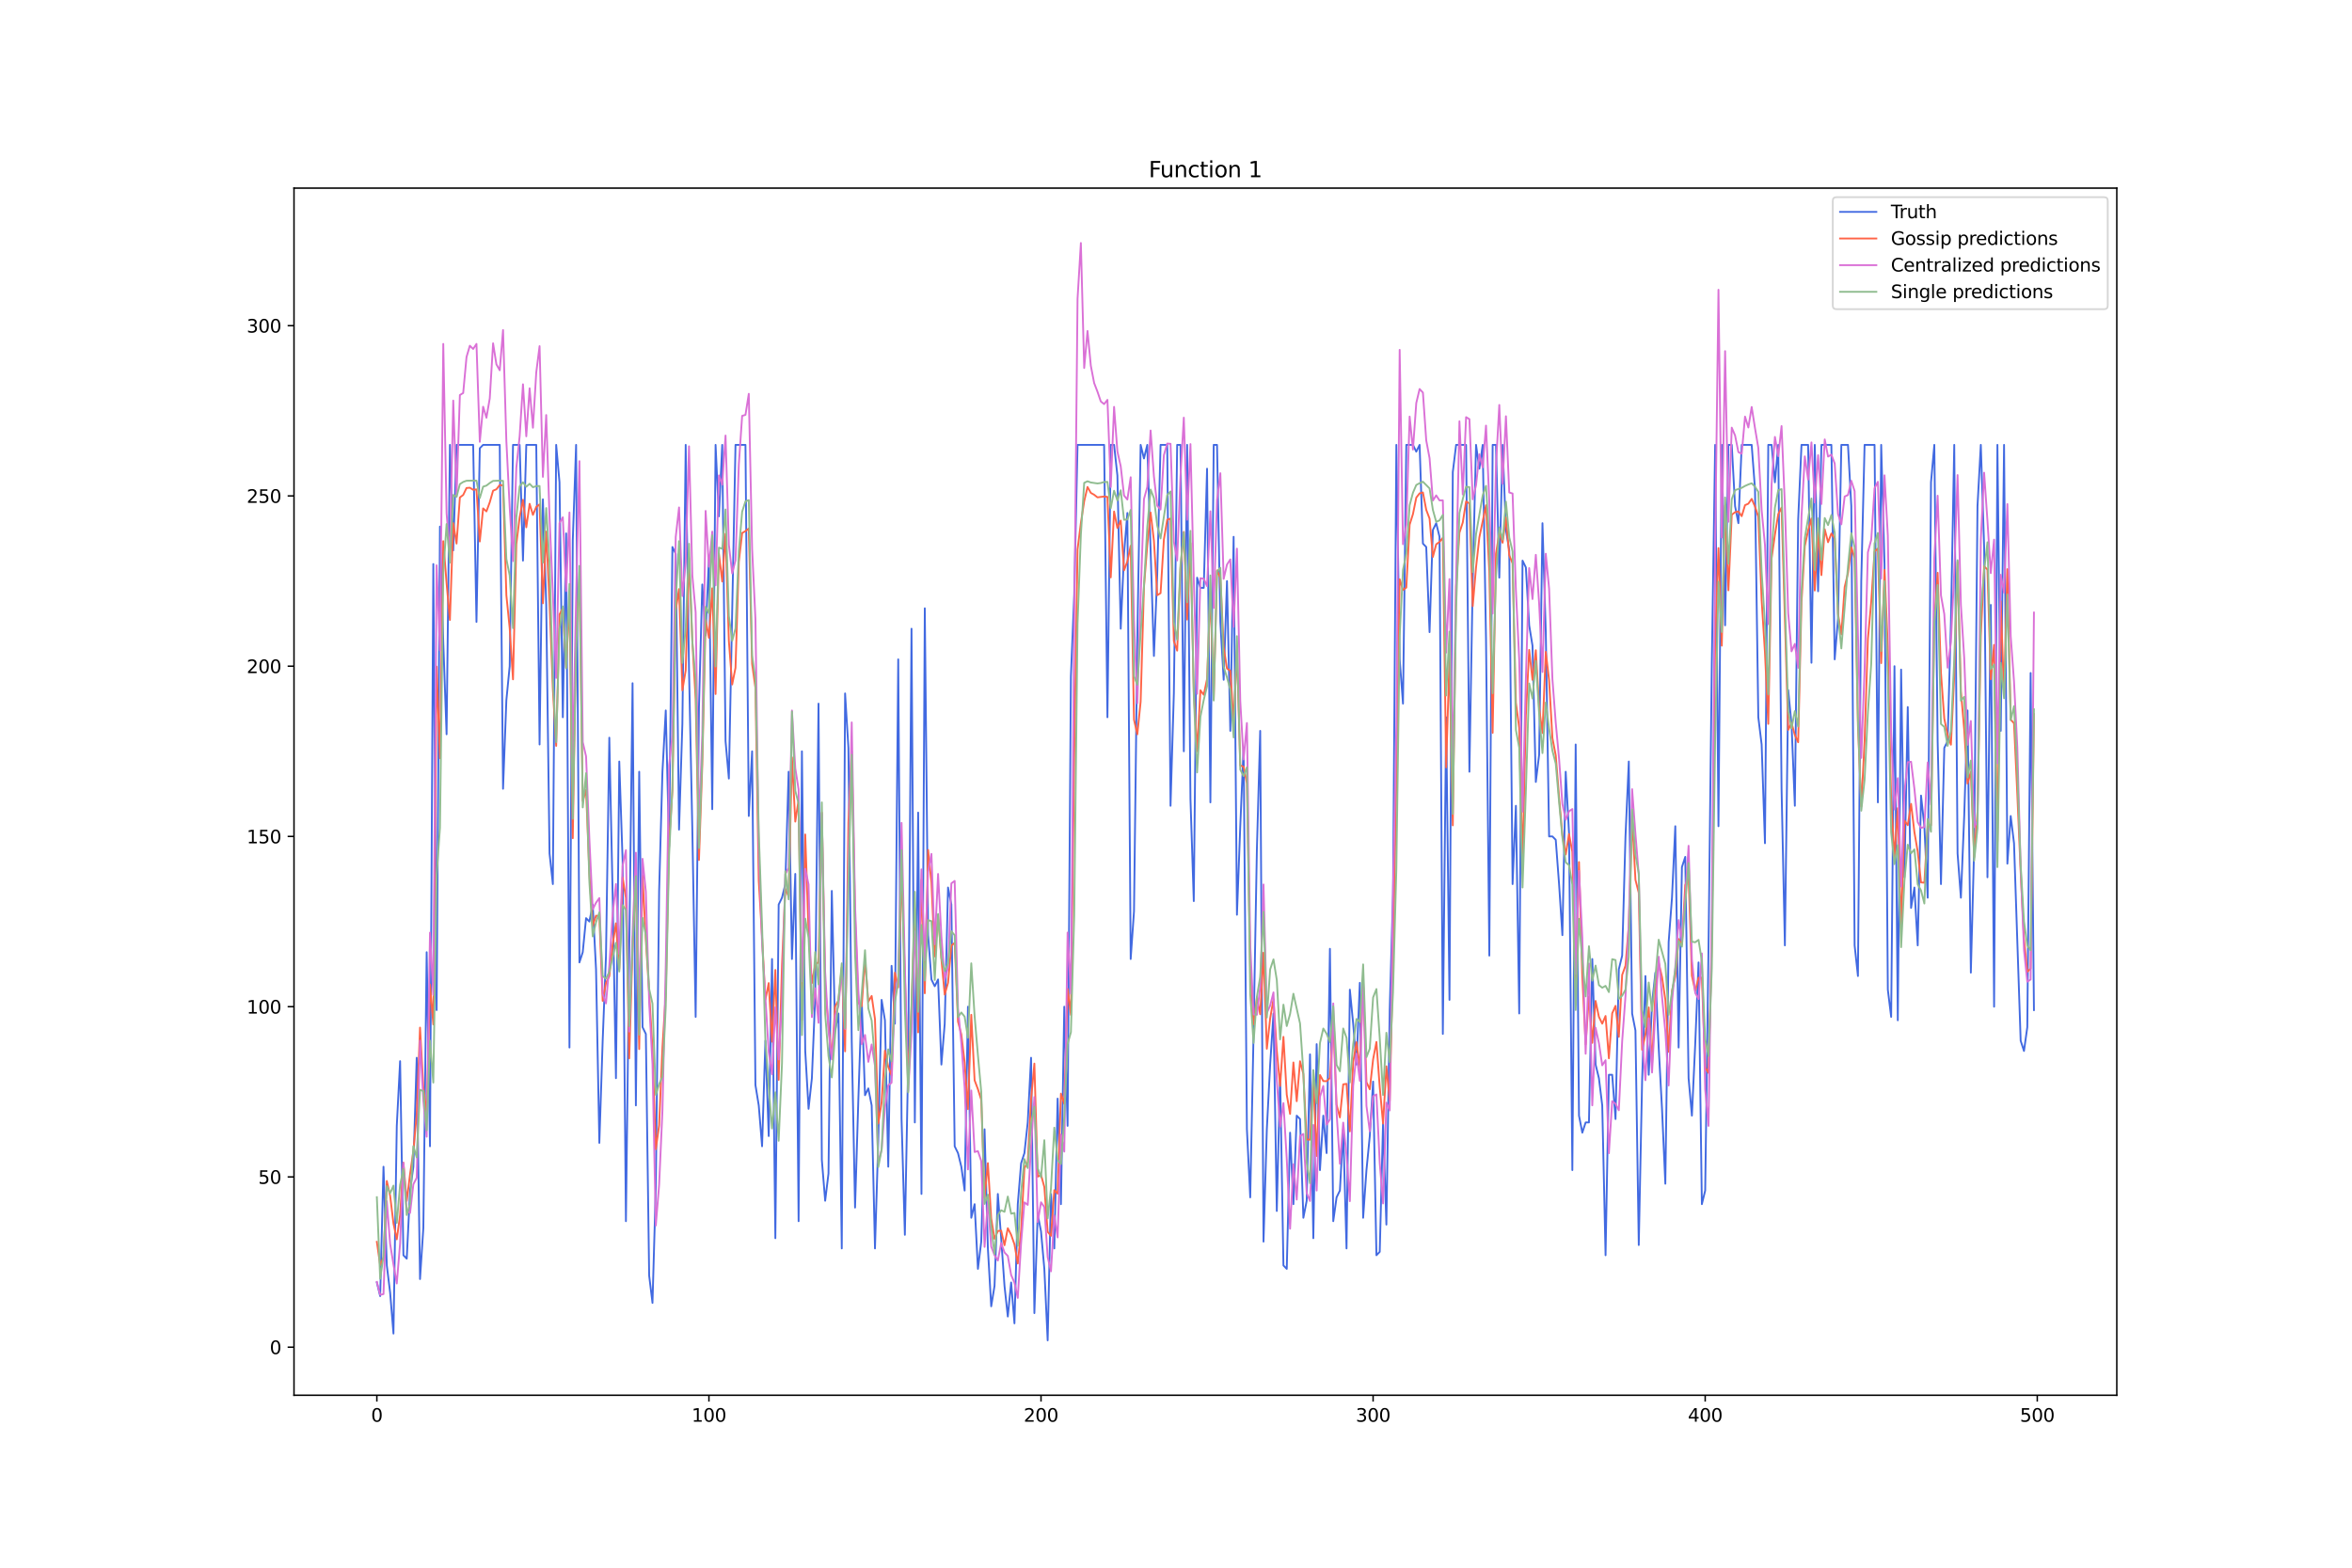 <?xml version="1.0" encoding="utf-8" standalone="no"?>
<!DOCTYPE svg PUBLIC "-//W3C//DTD SVG 1.1//EN"
  "http://www.w3.org/Graphics/SVG/1.1/DTD/svg11.dtd">
<svg xmlns:xlink="http://www.w3.org/1999/xlink" width="1296pt" height="864pt" viewBox="0 0 1296 864" xmlns="http://www.w3.org/2000/svg" version="1.1">
 <defs>
  <style type="text/css">*{stroke-linejoin: round; stroke-linecap: butt}</style>
 </defs>
 <g id="figure_1">
  <g id="patch_1">
   <path d="M 0 864 
L 1296 864 
L 1296 0 
L 0 0 
z
" style="fill: #ffffff"/>
  </g>
  <g id="axes_1">
   <g id="patch_2">
    <path d="M 162 768.96 
L 1166.4 768.96 
L 1166.4 103.68 
L 162 103.68 
z
" style="fill: #ffffff"/>
   </g>
   <g id="matplotlib.axis_1">
    <g id="xtick_1">
     <g id="line2d_1">
      <defs>
       <path id="me3c2816451" d="M 0 0 
L 0 3.5 
" style="stroke: #000000; stroke-width: 0.8"/>
      </defs>
      <g>
       <use xlink:href="#me3c2816451" x="207.655" y="768.96" style="stroke: #000000; stroke-width: 0.8"/>
      </g>
     </g>
     <g id="text_1">
      <!-- 0 -->
      <g transform="translate(204.473 783.558) scale(0.1 -0.1)">
       <defs>
        <path id="DejaVuSans-30" d="M 2034 4250 
Q 1547 4250 1301 3770 
Q 1056 3291 1056 2328 
Q 1056 1369 1301 889 
Q 1547 409 2034 409 
Q 2525 409 2770 889 
Q 3016 1369 3016 2328 
Q 3016 3291 2770 3770 
Q 2525 4250 2034 4250 
z
M 2034 4750 
Q 2819 4750 3233 4129 
Q 3647 3509 3647 2328 
Q 3647 1150 3233 529 
Q 2819 -91 2034 -91 
Q 1250 -91 836 529 
Q 422 1150 422 2328 
Q 422 3509 836 4129 
Q 1250 4750 2034 4750 
z
" transform="scale(0.016)"/>
       </defs>
       <use xlink:href="#DejaVuSans-30"/>
      </g>
     </g>
    </g>
    <g id="xtick_2">
     <g id="line2d_2">
      <g>
       <use xlink:href="#me3c2816451" x="390.639" y="768.96" style="stroke: #000000; stroke-width: 0.8"/>
      </g>
     </g>
     <g id="text_2">
      <!-- 100 -->
      <g transform="translate(381.095 783.558) scale(0.1 -0.1)">
       <defs>
        <path id="DejaVuSans-31" d="M 794 531 
L 1825 531 
L 1825 4091 
L 703 3866 
L 703 4441 
L 1819 4666 
L 2450 4666 
L 2450 531 
L 3481 531 
L 3481 0 
L 794 0 
L 794 531 
z
" transform="scale(0.016)"/>
       </defs>
       <use xlink:href="#DejaVuSans-31"/>
       <use xlink:href="#DejaVuSans-30" x="63.623"/>
       <use xlink:href="#DejaVuSans-30" x="127.246"/>
      </g>
     </g>
    </g>
    <g id="xtick_3">
     <g id="line2d_3">
      <g>
       <use xlink:href="#me3c2816451" x="573.623" y="768.96" style="stroke: #000000; stroke-width: 0.8"/>
      </g>
     </g>
     <g id="text_3">
      <!-- 200 -->
      <g transform="translate(564.079 783.558) scale(0.1 -0.1)">
       <defs>
        <path id="DejaVuSans-32" d="M 1228 531 
L 3431 531 
L 3431 0 
L 469 0 
L 469 531 
Q 828 903 1448 1529 
Q 2069 2156 2228 2338 
Q 2531 2678 2651 2914 
Q 2772 3150 2772 3378 
Q 2772 3750 2511 3984 
Q 2250 4219 1831 4219 
Q 1534 4219 1204 4116 
Q 875 4013 500 3803 
L 500 4441 
Q 881 4594 1212 4672 
Q 1544 4750 1819 4750 
Q 2544 4750 2975 4387 
Q 3406 4025 3406 3419 
Q 3406 3131 3298 2873 
Q 3191 2616 2906 2266 
Q 2828 2175 2409 1742 
Q 1991 1309 1228 531 
z
" transform="scale(0.016)"/>
       </defs>
       <use xlink:href="#DejaVuSans-32"/>
       <use xlink:href="#DejaVuSans-30" x="63.623"/>
       <use xlink:href="#DejaVuSans-30" x="127.246"/>
      </g>
     </g>
    </g>
    <g id="xtick_4">
     <g id="line2d_4">
      <g>
       <use xlink:href="#me3c2816451" x="756.607" y="768.96" style="stroke: #000000; stroke-width: 0.8"/>
      </g>
     </g>
     <g id="text_4">
      <!-- 300 -->
      <g transform="translate(747.063 783.558) scale(0.1 -0.1)">
       <defs>
        <path id="DejaVuSans-33" d="M 2597 2516 
Q 3050 2419 3304 2112 
Q 3559 1806 3559 1356 
Q 3559 666 3084 287 
Q 2609 -91 1734 -91 
Q 1441 -91 1130 -33 
Q 819 25 488 141 
L 488 750 
Q 750 597 1062 519 
Q 1375 441 1716 441 
Q 2309 441 2620 675 
Q 2931 909 2931 1356 
Q 2931 1769 2642 2001 
Q 2353 2234 1838 2234 
L 1294 2234 
L 1294 2753 
L 1863 2753 
Q 2328 2753 2575 2939 
Q 2822 3125 2822 3475 
Q 2822 3834 2567 4026 
Q 2313 4219 1838 4219 
Q 1578 4219 1281 4162 
Q 984 4106 628 3988 
L 628 4550 
Q 988 4650 1302 4700 
Q 1616 4750 1894 4750 
Q 2613 4750 3031 4423 
Q 3450 4097 3450 3541 
Q 3450 3153 3228 2886 
Q 3006 2619 2597 2516 
z
" transform="scale(0.016)"/>
       </defs>
       <use xlink:href="#DejaVuSans-33"/>
       <use xlink:href="#DejaVuSans-30" x="63.623"/>
       <use xlink:href="#DejaVuSans-30" x="127.246"/>
      </g>
     </g>
    </g>
    <g id="xtick_5">
     <g id="line2d_5">
      <g>
       <use xlink:href="#me3c2816451" x="939.591" y="768.96" style="stroke: #000000; stroke-width: 0.8"/>
      </g>
     </g>
     <g id="text_5">
      <!-- 400 -->
      <g transform="translate(930.047 783.558) scale(0.1 -0.1)">
       <defs>
        <path id="DejaVuSans-34" d="M 2419 4116 
L 825 1625 
L 2419 1625 
L 2419 4116 
z
M 2253 4666 
L 3047 4666 
L 3047 1625 
L 3713 1625 
L 3713 1100 
L 3047 1100 
L 3047 0 
L 2419 0 
L 2419 1100 
L 313 1100 
L 313 1709 
L 2253 4666 
z
" transform="scale(0.016)"/>
       </defs>
       <use xlink:href="#DejaVuSans-34"/>
       <use xlink:href="#DejaVuSans-30" x="63.623"/>
       <use xlink:href="#DejaVuSans-30" x="127.246"/>
      </g>
     </g>
    </g>
    <g id="xtick_6">
     <g id="line2d_6">
      <g>
       <use xlink:href="#me3c2816451" x="1122.575" y="768.96" style="stroke: #000000; stroke-width: 0.8"/>
      </g>
     </g>
     <g id="text_6">
      <!-- 500 -->
      <g transform="translate(1113.032 783.558) scale(0.1 -0.1)">
       <defs>
        <path id="DejaVuSans-35" d="M 691 4666 
L 3169 4666 
L 3169 4134 
L 1269 4134 
L 1269 2991 
Q 1406 3038 1543 3061 
Q 1681 3084 1819 3084 
Q 2600 3084 3056 2656 
Q 3513 2228 3513 1497 
Q 3513 744 3044 326 
Q 2575 -91 1722 -91 
Q 1428 -91 1123 -41 
Q 819 9 494 109 
L 494 744 
Q 775 591 1075 516 
Q 1375 441 1709 441 
Q 2250 441 2565 725 
Q 2881 1009 2881 1497 
Q 2881 1984 2565 2268 
Q 2250 2553 1709 2553 
Q 1456 2553 1204 2497 
Q 953 2441 691 2322 
L 691 4666 
z
" transform="scale(0.016)"/>
       </defs>
       <use xlink:href="#DejaVuSans-35"/>
       <use xlink:href="#DejaVuSans-30" x="63.623"/>
       <use xlink:href="#DejaVuSans-30" x="127.246"/>
      </g>
     </g>
    </g>
   </g>
   <g id="matplotlib.axis_2">
    <g id="ytick_1">
     <g id="line2d_7">
      <defs>
       <path id="mcd0ab1d27e" d="M 0 0 
L -3.5 0 
" style="stroke: #000000; stroke-width: 0.8"/>
      </defs>
      <g>
       <use xlink:href="#mcd0ab1d27e" x="162" y="742.473" style="stroke: #000000; stroke-width: 0.8"/>
      </g>
     </g>
     <g id="text_7">
      <!-- 0 -->
      <g transform="translate(148.637 746.272) scale(0.1 -0.1)">
       <use xlink:href="#DejaVuSans-30"/>
      </g>
     </g>
    </g>
    <g id="ytick_2">
     <g id="line2d_8">
      <g>
       <use xlink:href="#mcd0ab1d27e" x="162" y="648.643" style="stroke: #000000; stroke-width: 0.8"/>
      </g>
     </g>
     <g id="text_8">
      <!-- 50 -->
      <g transform="translate(142.275 652.442) scale(0.1 -0.1)">
       <use xlink:href="#DejaVuSans-35"/>
       <use xlink:href="#DejaVuSans-30" x="63.623"/>
      </g>
     </g>
    </g>
    <g id="ytick_3">
     <g id="line2d_9">
      <g>
       <use xlink:href="#mcd0ab1d27e" x="162" y="554.813" style="stroke: #000000; stroke-width: 0.8"/>
      </g>
     </g>
     <g id="text_9">
      <!-- 100 -->
      <g transform="translate(135.912 558.612) scale(0.1 -0.1)">
       <use xlink:href="#DejaVuSans-31"/>
       <use xlink:href="#DejaVuSans-30" x="63.623"/>
       <use xlink:href="#DejaVuSans-30" x="127.246"/>
      </g>
     </g>
    </g>
    <g id="ytick_4">
     <g id="line2d_10">
      <g>
       <use xlink:href="#mcd0ab1d27e" x="162" y="460.983" style="stroke: #000000; stroke-width: 0.8"/>
      </g>
     </g>
     <g id="text_10">
      <!-- 150 -->
      <g transform="translate(135.912 464.782) scale(0.1 -0.1)">
       <use xlink:href="#DejaVuSans-31"/>
       <use xlink:href="#DejaVuSans-35" x="63.623"/>
       <use xlink:href="#DejaVuSans-30" x="127.246"/>
      </g>
     </g>
    </g>
    <g id="ytick_5">
     <g id="line2d_11">
      <g>
       <use xlink:href="#mcd0ab1d27e" x="162" y="367.153" style="stroke: #000000; stroke-width: 0.8"/>
      </g>
     </g>
     <g id="text_11">
      <!-- 200 -->
      <g transform="translate(135.912 370.952) scale(0.1 -0.1)">
       <use xlink:href="#DejaVuSans-32"/>
       <use xlink:href="#DejaVuSans-30" x="63.623"/>
       <use xlink:href="#DejaVuSans-30" x="127.246"/>
      </g>
     </g>
    </g>
    <g id="ytick_6">
     <g id="line2d_12">
      <g>
       <use xlink:href="#mcd0ab1d27e" x="162" y="273.323" style="stroke: #000000; stroke-width: 0.8"/>
      </g>
     </g>
     <g id="text_12">
      <!-- 250 -->
      <g transform="translate(135.912 277.122) scale(0.1 -0.1)">
       <use xlink:href="#DejaVuSans-32"/>
       <use xlink:href="#DejaVuSans-35" x="63.623"/>
       <use xlink:href="#DejaVuSans-30" x="127.246"/>
      </g>
     </g>
    </g>
    <g id="ytick_7">
     <g id="line2d_13">
      <g>
       <use xlink:href="#mcd0ab1d27e" x="162" y="179.493" style="stroke: #000000; stroke-width: 0.8"/>
      </g>
     </g>
     <g id="text_13">
      <!-- 300 -->
      <g transform="translate(135.912 183.292) scale(0.1 -0.1)">
       <use xlink:href="#DejaVuSans-33"/>
       <use xlink:href="#DejaVuSans-30" x="63.623"/>
       <use xlink:href="#DejaVuSans-30" x="127.246"/>
      </g>
     </g>
    </g>
   </g>
   <g id="line2d_14">
    <path d="M 207.655 706.818 
L 209.484 714.324 
L 211.314 643.013 
L 213.144 697.435 
L 214.974 712.448 
L 216.804 734.967 
L 218.634 620.494 
L 220.463 584.839 
L 222.293 691.805 
L 224.123 693.682 
L 225.953 656.15 
L 227.783 643.013 
L 229.613 582.962 
L 231.442 704.941 
L 233.272 676.792 
L 235.102 524.787 
L 236.932 631.754 
L 238.762 310.855 
L 240.592 556.69 
L 242.422 290.212 
L 244.251 354.017 
L 246.081 404.685 
L 247.911 245.174 
L 249.741 303.348 
L 251.571 245.174 
L 260.72 245.174 
L 262.55 342.757 
L 264.38 247.05 
L 266.209 245.174 
L 275.359 245.174 
L 277.189 434.711 
L 279.018 385.919 
L 280.848 367.153 
L 282.678 245.174 
L 286.338 245.174 
L 288.168 308.978 
L 289.997 245.174 
L 295.487 245.174 
L 297.317 410.315 
L 299.147 275.199 
L 300.976 333.374 
L 302.806 470.366 
L 304.636 487.255 
L 306.466 245.174 
L 308.296 265.816 
L 310.126 395.302 
L 311.956 293.965 
L 313.785 577.332 
L 315.615 297.719 
L 317.445 245.174 
L 319.275 530.417 
L 321.105 524.787 
L 322.935 506.021 
L 324.764 507.898 
L 326.594 498.515 
L 328.424 534.17 
L 330.254 629.877 
L 332.084 573.579 
L 333.914 526.664 
L 335.743 406.562 
L 337.573 492.885 
L 339.403 594.222 
L 341.233 419.698 
L 343.063 474.119 
L 344.893 673.039 
L 348.552 376.536 
L 350.382 609.234 
L 352.212 425.328 
L 354.042 566.073 
L 355.872 569.826 
L 357.702 703.065 
L 359.531 718.077 
L 361.361 654.273 
L 363.191 491.009 
L 365.021 425.328 
L 366.851 391.549 
L 368.681 466.613 
L 370.51 301.472 
L 372.34 305.225 
L 374.17 457.23 
L 376 399.055 
L 377.83 245.174 
L 379.66 369.03 
L 381.489 457.23 
L 383.319 560.443 
L 385.149 389.672 
L 386.979 322.114 
L 388.809 350.263 
L 390.639 307.102 
L 392.469 445.97 
L 394.298 245.174 
L 396.128 284.582 
L 397.958 245.174 
L 399.788 408.438 
L 401.618 429.081 
L 405.277 245.174 
L 410.767 245.174 
L 412.597 449.723 
L 414.427 414.068 
L 416.256 597.975 
L 418.086 609.234 
L 419.916 631.754 
L 421.746 573.579 
L 423.576 626.124 
L 425.406 528.541 
L 427.236 682.422 
L 429.065 498.515 
L 430.895 494.762 
L 432.725 487.255 
L 434.555 425.328 
L 436.385 528.541 
L 438.215 481.626 
L 440.044 673.039 
L 441.874 414.068 
L 443.704 579.209 
L 445.534 611.111 
L 447.364 594.222 
L 449.194 549.183 
L 451.023 387.796 
L 452.853 639.26 
L 454.683 661.779 
L 456.513 646.767 
L 458.343 491.009 
L 460.173 567.949 
L 462.003 558.566 
L 463.832 688.052 
L 465.662 382.166 
L 467.492 412.191 
L 469.322 573.579 
L 471.152 665.533 
L 472.982 605.481 
L 474.811 551.06 
L 476.641 603.605 
L 478.471 599.851 
L 480.301 609.234 
L 482.131 688.052 
L 483.961 628.001 
L 485.79 551.06 
L 487.62 562.319 
L 489.45 643.013 
L 491.28 532.294 
L 493.11 564.196 
L 494.94 363.4 
L 496.77 616.741 
L 498.599 680.545 
L 500.429 584.839 
L 502.259 346.51 
L 504.089 618.618 
L 505.919 447.847 
L 507.749 658.026 
L 509.578 335.251 
L 511.408 515.404 
L 513.238 539.8 
L 515.068 543.553 
L 516.898 539.8 
L 518.728 586.715 
L 520.557 564.196 
L 522.387 489.132 
L 524.217 498.515 
L 526.047 631.754 
L 527.877 635.507 
L 529.707 643.013 
L 531.536 656.15 
L 533.366 554.813 
L 535.196 671.162 
L 537.026 663.656 
L 538.856 699.311 
L 540.686 684.299 
L 542.516 622.371 
L 544.345 688.052 
L 546.175 719.954 
L 548.005 708.694 
L 549.835 658.026 
L 551.665 682.422 
L 553.495 708.694 
L 555.324 725.584 
L 557.154 706.818 
L 558.984 729.337 
L 560.814 663.656 
L 562.644 641.137 
L 564.474 635.507 
L 566.303 618.618 
L 568.133 582.962 
L 569.963 723.707 
L 571.793 669.286 
L 573.623 678.669 
L 575.453 699.311 
L 577.283 738.72 
L 579.112 658.026 
L 580.942 688.052 
L 582.772 605.481 
L 584.602 663.656 
L 586.432 554.813 
L 588.262 620.494 
L 590.091 372.783 
L 591.921 327.744 
L 593.751 245.174 
L 608.39 245.174 
L 610.22 395.302 
L 612.05 245.174 
L 613.879 245.174 
L 615.709 262.063 
L 617.539 346.51 
L 619.369 305.225 
L 621.199 282.706 
L 623.029 528.541 
L 624.858 502.268 
L 626.688 352.14 
L 628.518 245.174 
L 630.348 252.68 
L 632.178 245.174 
L 635.837 361.523 
L 637.667 316.485 
L 639.497 245.174 
L 643.157 245.174 
L 644.987 444.094 
L 646.817 382.166 
L 648.646 245.174 
L 650.476 245.174 
L 652.306 414.068 
L 654.136 245.174 
L 655.966 440.34 
L 657.796 496.638 
L 659.625 318.361 
L 661.455 323.991 
L 663.285 323.991 
L 665.115 258.31 
L 666.945 442.217 
L 668.775 245.174 
L 670.604 245.174 
L 672.434 342.757 
L 674.264 374.659 
L 676.094 320.238 
L 677.924 402.808 
L 679.754 295.842 
L 681.583 504.145 
L 683.413 455.353 
L 685.243 412.191 
L 687.073 622.371 
L 688.903 659.903 
L 690.733 569.826 
L 692.563 468.489 
L 694.392 402.808 
L 696.222 684.299 
L 698.052 622.371 
L 699.882 586.715 
L 701.712 558.566 
L 703.542 667.409 
L 705.371 592.345 
L 707.201 697.435 
L 709.031 699.311 
L 710.861 624.247 
L 712.691 663.656 
L 714.521 614.864 
L 716.35 616.741 
L 718.18 671.162 
L 720.01 661.779 
L 721.84 581.085 
L 723.67 682.422 
L 725.5 575.456 
L 727.33 644.89 
L 729.159 614.864 
L 730.989 635.507 
L 732.819 522.911 
L 734.649 673.039 
L 736.479 659.903 
L 738.309 656.15 
L 740.138 622.371 
L 741.968 688.052 
L 743.798 545.43 
L 745.628 564.196 
L 747.458 586.715 
L 749.288 541.677 
L 751.117 671.162 
L 752.947 644.89 
L 754.777 626.124 
L 756.607 596.098 
L 758.437 691.805 
L 760.267 689.928 
L 762.097 618.618 
L 763.926 674.916 
L 765.756 556.69 
L 767.586 492.885 
L 769.416 245.174 
L 771.246 363.4 
L 773.076 387.796 
L 774.905 245.174 
L 778.565 245.174 
L 780.395 248.927 
L 782.225 245.174 
L 784.055 299.595 
L 785.884 301.472 
L 787.714 348.387 
L 789.544 292.089 
L 791.374 288.336 
L 793.204 295.842 
L 795.034 569.826 
L 796.864 395.302 
L 798.693 551.06 
L 800.523 260.187 
L 802.353 245.174 
L 807.843 245.174 
L 809.672 425.328 
L 811.502 320.238 
L 813.332 245.174 
L 815.162 258.31 
L 816.992 245.174 
L 818.822 352.14 
L 820.651 526.664 
L 822.481 245.174 
L 824.311 245.174 
L 826.141 318.361 
L 827.971 245.174 
L 829.801 292.089 
L 831.63 303.348 
L 833.46 487.255 
L 835.29 444.094 
L 837.12 558.566 
L 838.95 308.978 
L 840.78 312.731 
L 842.61 344.634 
L 844.439 355.893 
L 846.269 430.957 
L 848.099 415.945 
L 849.929 288.336 
L 851.759 348.387 
L 853.589 460.983 
L 855.418 460.983 
L 857.248 462.86 
L 859.078 487.255 
L 860.908 515.404 
L 862.738 425.328 
L 864.568 459.106 
L 866.397 644.89 
L 868.227 410.315 
L 870.057 614.864 
L 871.887 624.247 
L 873.717 618.618 
L 875.547 618.618 
L 877.377 528.541 
L 879.206 586.715 
L 881.036 594.222 
L 882.866 609.234 
L 884.696 691.805 
L 886.526 592.345 
L 888.356 592.345 
L 890.185 616.741 
L 892.015 534.17 
L 893.845 526.664 
L 895.675 460.983 
L 897.505 419.698 
L 899.335 558.566 
L 901.164 567.949 
L 902.994 686.175 
L 904.824 596.098 
L 906.654 537.924 
L 908.484 592.345 
L 910.314 552.936 
L 912.144 536.047 
L 913.973 577.332 
L 915.803 611.111 
L 917.633 652.396 
L 919.463 519.158 
L 921.293 494.762 
L 923.123 455.353 
L 924.952 577.332 
L 926.782 477.872 
L 928.612 472.243 
L 930.442 594.222 
L 932.272 614.864 
L 934.102 575.456 
L 935.931 530.417 
L 937.761 663.656 
L 939.591 656.15 
L 941.421 522.911 
L 943.251 365.276 
L 945.081 245.174 
L 946.911 455.353 
L 948.74 245.174 
L 950.57 344.634 
L 952.4 245.174 
L 954.23 245.174 
L 956.06 278.953 
L 957.89 288.336 
L 959.719 245.174 
L 965.209 245.174 
L 967.039 269.57 
L 968.869 395.302 
L 970.698 410.315 
L 972.528 464.736 
L 974.358 245.174 
L 976.188 245.174 
L 978.018 265.816 
L 979.848 245.174 
L 981.678 434.711 
L 983.507 521.034 
L 985.337 380.289 
L 987.167 399.055 
L 988.997 444.094 
L 990.827 286.459 
L 992.657 245.174 
L 996.316 245.174 
L 998.146 365.276 
L 999.976 245.174 
L 1001.806 325.868 
L 1003.636 245.174 
L 1009.125 245.174 
L 1010.955 363.4 
L 1012.785 340.88 
L 1014.615 245.174 
L 1018.274 245.174 
L 1020.104 278.953 
L 1021.934 521.034 
L 1023.764 537.924 
L 1025.594 320.238 
L 1027.424 245.174 
L 1032.913 245.174 
L 1034.743 442.217 
L 1036.573 245.174 
L 1038.403 310.855 
L 1040.232 545.43 
L 1042.062 560.443 
L 1043.892 367.153 
L 1045.722 562.319 
L 1047.552 369.03 
L 1049.382 483.502 
L 1051.211 389.672 
L 1053.041 500.392 
L 1054.871 489.132 
L 1056.701 521.034 
L 1058.531 438.464 
L 1060.361 455.353 
L 1062.191 494.762 
L 1064.02 265.816 
L 1065.85 245.174 
L 1067.68 408.438 
L 1069.51 487.255 
L 1071.34 412.191 
L 1073.17 408.438 
L 1074.999 342.757 
L 1076.829 245.174 
L 1078.659 470.366 
L 1080.489 494.762 
L 1082.319 449.723 
L 1084.149 391.549 
L 1085.978 536.047 
L 1087.808 466.613 
L 1089.638 278.953 
L 1091.468 245.174 
L 1093.298 301.472 
L 1095.128 483.502 
L 1096.958 333.374 
L 1098.787 554.813 
L 1100.617 245.174 
L 1102.447 402.808 
L 1104.277 245.174 
L 1106.107 475.996 
L 1107.937 449.723 
L 1109.766 464.736 
L 1113.426 573.579 
L 1115.256 579.209 
L 1117.086 566.073 
L 1118.916 370.906 
L 1120.745 556.69 
L 1120.745 556.69 
" clip-path="url(#p861373a39f)" style="fill: none; stroke: #4169e1; stroke-linecap: square"/>
   </g>
   <g id="line2d_15">
    <path d="M 207.655 684.409 
L 209.484 697.247 
L 211.314 693.019 
L 213.144 650.881 
L 214.974 659.008 
L 216.804 674.298 
L 218.634 683.029 
L 220.463 669.625 
L 222.293 640.784 
L 224.123 661.886 
L 225.953 647.087 
L 227.783 634.244 
L 229.613 614.229 
L 231.442 566.343 
L 233.272 598.988 
L 235.102 614.017 
L 236.932 542.56 
L 238.762 564.593 
L 240.592 367.379 
L 242.422 417.897 
L 244.251 298.251 
L 246.081 321.481 
L 247.911 341.705 
L 249.741 288.257 
L 251.571 299.583 
L 253.401 274.154 
L 255.23 272.789 
L 257.06 268.953 
L 258.89 268.8 
L 260.72 269.928 
L 262.55 269.72 
L 264.38 298.428 
L 266.209 280.183 
L 268.039 281.85 
L 269.869 276.839 
L 271.699 270.431 
L 273.529 269.657 
L 275.359 267.293 
L 277.189 267.539 
L 279.018 328.027 
L 280.848 346.218 
L 282.678 374.41 
L 284.508 299.894 
L 286.338 285.084 
L 288.168 275.433 
L 289.997 290.624 
L 291.827 277.658 
L 293.657 283.776 
L 295.487 279.365 
L 297.317 277.956 
L 299.147 332.502 
L 300.976 292.952 
L 302.806 332.148 
L 304.636 379.915 
L 306.466 411.07 
L 308.296 338.659 
L 310.126 335.219 
L 311.956 367.847 
L 313.785 330.209 
L 315.615 461.952 
L 317.445 348.795 
L 319.275 319.36 
L 321.105 441.416 
L 322.935 435.373 
L 324.764 481.44 
L 326.594 510.241 
L 328.424 504.659 
L 330.254 504.973 
L 332.084 551.6 
L 333.914 541.69 
L 335.743 538 
L 337.573 520.616 
L 339.403 508.847 
L 341.233 534.046 
L 343.063 483.479 
L 344.893 494.872 
L 346.723 583.287 
L 348.552 521.995 
L 350.382 483.567 
L 352.212 578.179 
L 354.042 482.349 
L 355.872 518.07 
L 357.702 547.179 
L 359.531 578.248 
L 361.361 633.361 
L 363.191 620.21 
L 365.021 577.195 
L 366.851 547.727 
L 368.681 464.236 
L 370.51 435.867 
L 372.34 336.315 
L 374.17 324.642 
L 376 380.455 
L 377.83 369.497 
L 379.66 307.533 
L 381.489 353.426 
L 383.319 385.292 
L 385.149 473.994 
L 386.979 421.29 
L 388.809 341.678 
L 390.639 351.512 
L 392.469 324.194 
L 394.298 382.49 
L 396.128 305.09 
L 397.958 320.491 
L 399.788 294.124 
L 401.618 353.276 
L 403.448 377.253 
L 405.277 368.054 
L 407.107 309.619 
L 408.937 293.752 
L 410.767 292.723 
L 412.597 291.271 
L 414.427 365.873 
L 416.256 379.058 
L 418.086 485.573 
L 419.916 516.408 
L 421.746 550.971 
L 423.576 541.788 
L 425.406 574.119 
L 427.236 534.568 
L 429.065 595.148 
L 430.895 531.839 
L 432.725 489.941 
L 434.555 493.956 
L 436.385 417.406 
L 438.215 452.807 
L 440.044 440.877 
L 441.874 562.141 
L 443.704 459.894 
L 445.534 513.421 
L 447.364 541.814 
L 449.194 531.772 
L 451.023 530.25 
L 452.853 447.824 
L 454.683 544.021 
L 456.513 565.079 
L 458.343 582.97 
L 460.173 554.748 
L 462.003 551.291 
L 463.832 533.251 
L 465.662 579.436 
L 467.492 453.422 
L 469.322 414.087 
L 471.152 504.887 
L 472.982 552.784 
L 474.811 554.606 
L 476.641 528.822 
L 478.471 552.033 
L 480.301 548.896 
L 482.131 561.635 
L 483.961 619.259 
L 485.79 607.488 
L 487.62 579.062 
L 489.45 588.013 
L 491.28 592.706 
L 493.11 536.079 
L 494.94 544.174 
L 496.77 481.492 
L 500.429 593.668 
L 502.259 555.901 
L 504.089 500.786 
L 505.919 568.977 
L 507.749 484.857 
L 509.578 547.423 
L 511.408 468.437 
L 513.238 486.348 
L 515.068 527.125 
L 516.898 504.427 
L 518.728 528.692 
L 520.557 548.178 
L 522.387 541.62 
L 524.217 521.103 
L 526.047 519.639 
L 527.877 563.023 
L 529.707 570.081 
L 531.536 585.624 
L 533.366 611.281 
L 535.196 559.282 
L 537.026 595.388 
L 538.856 600.28 
L 540.686 606.128 
L 542.516 660.118 
L 544.345 641.042 
L 546.175 671.509 
L 548.005 682.798 
L 549.835 678.425 
L 551.665 678.241 
L 553.495 686.285 
L 555.324 676.909 
L 557.154 680.499 
L 558.984 685.799 
L 560.814 696.378 
L 562.644 677.983 
L 564.474 643.716 
L 566.303 640.549 
L 568.133 606.108 
L 569.963 586.178 
L 571.793 648.519 
L 573.623 647.47 
L 575.453 654.238 
L 577.283 678.902 
L 579.112 681.093 
L 580.942 655.92 
L 582.772 657.86 
L 584.602 602.726 
L 586.432 608.333 
L 588.262 544.996 
L 590.091 559.378 
L 591.921 417.052 
L 593.751 302.777 
L 595.581 288.227 
L 597.411 276.232 
L 599.241 268.377 
L 601.07 271.646 
L 602.9 272.671 
L 604.73 274.115 
L 608.39 273.636 
L 610.22 273.847 
L 612.05 318.222 
L 613.879 281.895 
L 615.709 290.99 
L 617.539 286.896 
L 619.369 314.337 
L 621.199 309.442 
L 623.029 300.787 
L 624.858 396.628 
L 626.688 404.721 
L 628.518 386.686 
L 630.348 323.577 
L 632.178 300.386 
L 634.008 282.463 
L 635.837 298.026 
L 637.667 328.05 
L 639.497 326.906 
L 641.327 297.304 
L 643.157 286.446 
L 644.987 285.774 
L 646.817 353.353 
L 648.646 358.583 
L 650.476 313.029 
L 652.306 293.131 
L 654.136 341.476 
L 655.966 299.344 
L 657.796 381.176 
L 659.625 414.089 
L 661.455 380.434 
L 663.285 382.913 
L 665.115 374.223 
L 666.945 326.343 
L 668.775 385.587 
L 670.604 314.355 
L 672.434 318.403 
L 674.264 356.587 
L 676.094 368.477 
L 677.924 369.655 
L 679.754 398.163 
L 681.583 358.541 
L 683.413 421.851 
L 685.243 422.57 
L 687.073 431.802 
L 688.903 532.268 
L 690.733 564.546 
L 692.563 549.784 
L 694.392 559.016 
L 696.222 525.049 
L 698.052 578.003 
L 699.882 561.306 
L 701.712 550.648 
L 703.542 579.084 
L 705.371 598.466 
L 707.201 571.437 
L 709.031 603.373 
L 710.861 613.921 
L 712.691 585.54 
L 714.521 606.917 
L 716.35 584.868 
L 718.18 591.901 
L 720.01 628.027 
L 721.84 628.124 
L 723.67 594.656 
L 725.5 637.113 
L 727.33 592.467 
L 729.159 595.813 
L 730.989 595.889 
L 732.819 594.117 
L 734.649 563.475 
L 736.479 608.78 
L 738.309 615.841 
L 740.138 597.609 
L 741.968 597.328 
L 743.798 623.535 
L 745.628 585.357 
L 747.458 574.391 
L 749.288 588.437 
L 751.117 541.292 
L 752.947 596.401 
L 754.777 600.35 
L 756.607 583.854 
L 758.437 574.247 
L 760.267 599.219 
L 762.097 619.234 
L 763.926 587.658 
L 765.756 606.743 
L 767.586 529.668 
L 769.416 430.965 
L 771.246 319.233 
L 773.076 325.165 
L 774.905 323.847 
L 776.735 289.152 
L 778.565 283.33 
L 780.395 274.259 
L 782.225 271.899 
L 784.055 271.396 
L 785.884 280.964 
L 787.714 285.82 
L 789.544 306.92 
L 791.374 299.991 
L 793.204 298.672 
L 795.034 296.377 
L 796.864 422.902 
L 798.693 362.377 
L 800.523 454.889 
L 802.353 323.356 
L 804.183 293.6 
L 806.013 287.968 
L 807.843 276.339 
L 809.672 277.485 
L 811.502 334.088 
L 813.332 312.667 
L 815.162 296.134 
L 818.822 278.449 
L 820.651 315.101 
L 822.481 403.888 
L 824.311 305.193 
L 826.141 293.711 
L 827.971 299.12 
L 829.801 285.202 
L 831.63 306.045 
L 833.46 310.469 
L 835.29 387.289 
L 837.12 401.14 
L 838.95 476.382 
L 840.78 394.366 
L 842.61 358.179 
L 844.439 374.683 
L 846.269 358.357 
L 848.099 390.233 
L 849.929 403.982 
L 851.759 359.242 
L 853.589 374.949 
L 855.418 406.775 
L 857.248 416.343 
L 859.078 439.247 
L 860.908 460.306 
L 862.738 470.959 
L 864.568 459.696 
L 866.397 469.438 
L 868.227 543.428 
L 870.057 475.087 
L 871.887 538.314 
L 873.717 575.613 
L 875.547 549.22 
L 877.377 574.759 
L 879.206 551.636 
L 881.036 560.424 
L 882.866 564.175 
L 884.696 559.934 
L 886.526 583.265 
L 888.356 558.454 
L 890.185 554.351 
L 892.015 571.423 
L 893.845 537.316 
L 895.675 532.214 
L 897.505 510.143 
L 899.335 450.914 
L 901.164 484.882 
L 902.994 492.049 
L 904.824 578.561 
L 906.654 570.195 
L 908.484 555.198 
L 910.314 586.233 
L 912.144 547.183 
L 913.973 530.542 
L 915.803 538.482 
L 917.633 550.909 
L 919.463 579.692 
L 921.293 546.06 
L 923.123 538.264 
L 924.952 517.521 
L 926.782 520.546 
L 928.612 487.815 
L 930.442 483.027 
L 932.272 537.755 
L 934.102 546.216 
L 935.931 538.864 
L 937.761 538.744 
L 939.591 588.421 
L 941.421 591.311 
L 943.251 518.913 
L 945.081 353.472 
L 946.911 302.054 
L 948.74 355.848 
L 950.57 278.566 
L 952.4 325.33 
L 954.23 283.677 
L 956.06 282.299 
L 957.89 281.873 
L 959.719 284.479 
L 961.549 278.405 
L 963.379 277.598 
L 965.209 274.946 
L 967.039 279.165 
L 968.869 284.717 
L 970.698 330.717 
L 972.528 359.675 
L 974.358 398.96 
L 976.188 307.664 
L 978.018 294.622 
L 979.848 283.39 
L 981.678 279.76 
L 985.337 402.254 
L 987.167 398.412 
L 988.997 405.074 
L 990.827 409.088 
L 992.657 331.883 
L 994.486 300.955 
L 996.316 292.323 
L 998.146 285.726 
L 999.976 325.461 
L 1001.806 291.689 
L 1003.636 316.975 
L 1005.465 291.692 
L 1007.295 298.828 
L 1009.125 294.031 
L 1010.955 296.664 
L 1012.785 338.246 
L 1014.615 349.614 
L 1016.444 323.534 
L 1018.274 315.846 
L 1020.104 301.631 
L 1021.934 307.543 
L 1023.764 399.651 
L 1025.594 444.394 
L 1027.424 408.499 
L 1029.253 352.046 
L 1031.083 331.741 
L 1032.913 303.933 
L 1034.743 302.29 
L 1036.573 365.472 
L 1038.403 314.077 
L 1040.232 356.48 
L 1042.062 441.053 
L 1043.892 472.262 
L 1045.722 445.377 
L 1047.552 511.482 
L 1049.382 452.254 
L 1051.211 454.788 
L 1053.041 443.035 
L 1054.871 458.569 
L 1056.701 469.384 
L 1058.531 486.322 
L 1060.361 486.497 
L 1062.191 454.843 
L 1064.02 454.852 
L 1065.85 342.002 
L 1067.68 315.678 
L 1069.51 370.816 
L 1071.34 396.053 
L 1073.17 405.214 
L 1074.999 410.436 
L 1076.829 372.396 
L 1078.659 309.603 
L 1080.489 380.798 
L 1082.319 402.098 
L 1084.149 431.868 
L 1085.978 425.346 
L 1087.808 472.293 
L 1089.638 447.404 
L 1091.468 350.289 
L 1093.298 312.143 
L 1095.128 313.9 
L 1096.958 374.345 
L 1098.787 355.411 
L 1100.617 463.854 
L 1102.447 331.448 
L 1104.277 382.558 
L 1106.107 313.677 
L 1107.937 396.604 
L 1109.766 398.61 
L 1111.596 437.974 
L 1113.426 480.612 
L 1115.256 517.265 
L 1117.086 535.597 
L 1118.916 533.888 
L 1120.745 393.514 
L 1120.745 393.514 
" clip-path="url(#p861373a39f)" style="fill: none; stroke: #ff6347; stroke-linecap: square"/>
   </g>
   <g id="line2d_16">
    <path d="M 207.655 706.498 
L 209.484 713.628 
L 211.314 713.214 
L 213.144 662.024 
L 214.974 685.543 
L 216.804 696.857 
L 218.634 707.377 
L 220.463 685.255 
L 222.293 640.933 
L 224.123 667.228 
L 225.953 668.51 
L 227.783 652.669 
L 229.613 649.129 
L 231.442 573.508 
L 233.272 606.53 
L 235.102 626.484 
L 236.932 514.013 
L 238.762 548.299 
L 240.592 311.565 
L 242.422 358.469 
L 244.251 189.535 
L 246.081 282.834 
L 247.911 306.537 
L 249.741 220.775 
L 251.571 273.446 
L 253.401 217.707 
L 255.23 216.595 
L 257.06 196.787 
L 258.89 190.543 
L 260.72 192.326 
L 262.55 189.544 
L 264.38 243.504 
L 266.209 224.151 
L 268.039 230.229 
L 269.869 219.545 
L 271.699 189.205 
L 273.529 200.8 
L 275.359 204.065 
L 277.189 181.882 
L 279.018 243.14 
L 280.848 279.577 
L 282.678 309.249 
L 284.508 257.827 
L 286.338 240.436 
L 288.168 211.782 
L 289.997 240.473 
L 291.827 213.993 
L 293.657 235.734 
L 295.487 205.241 
L 297.317 190.764 
L 299.147 262.815 
L 300.976 228.733 
L 302.806 285.124 
L 304.636 326.919 
L 306.466 373.631 
L 308.296 288.265 
L 310.126 285.1 
L 311.956 325.772 
L 313.785 282.444 
L 315.615 418.536 
L 317.445 329.278 
L 319.275 254.141 
L 321.105 408.991 
L 322.935 416.883 
L 324.764 462.444 
L 326.594 501.13 
L 328.424 497.525 
L 330.254 494.941 
L 332.084 547.718 
L 333.914 553.016 
L 335.743 532.118 
L 337.573 503.82 
L 339.403 487.206 
L 341.233 525.677 
L 343.063 477.111 
L 344.893 468.551 
L 346.723 568.54 
L 348.552 514.244 
L 350.382 469.948 
L 352.212 557.459 
L 354.042 473.305 
L 355.872 491.418 
L 357.702 552.652 
L 359.531 586.448 
L 361.361 675.429 
L 363.191 653.001 
L 365.021 612.048 
L 366.851 531.832 
L 368.681 421.721 
L 370.51 405.352 
L 372.34 295.966 
L 374.17 279.66 
L 376 328.505 
L 377.83 310.119 
L 379.66 245.968 
L 381.489 317.101 
L 383.319 337.473 
L 385.149 454.925 
L 386.979 404.665 
L 388.809 281.581 
L 390.639 312.34 
L 392.469 292.99 
L 394.298 322.591 
L 396.128 261.986 
L 397.958 267.132 
L 399.788 240.045 
L 401.618 300.227 
L 403.448 316.033 
L 405.277 308.77 
L 407.107 255.979 
L 408.937 229.199 
L 410.767 228.639 
L 412.597 217.034 
L 414.427 302.489 
L 416.256 341.113 
L 418.086 468.022 
L 419.916 519.96 
L 423.576 579.67 
L 425.406 592.02 
L 427.236 555.124 
L 429.065 583.901 
L 430.895 552.644 
L 432.725 481.831 
L 434.555 478.287 
L 436.385 391.562 
L 438.215 423.369 
L 440.044 435.11 
L 441.874 540.741 
L 443.704 478.817 
L 445.534 487.435 
L 447.364 560.575 
L 449.194 544.669 
L 451.023 563.712 
L 452.853 448.363 
L 454.683 535.779 
L 456.513 568.019 
L 458.343 583.892 
L 460.173 559.584 
L 462.003 554.443 
L 463.832 534.672 
L 465.662 567.13 
L 467.492 477.812 
L 469.322 398.145 
L 471.152 499.067 
L 472.982 546.083 
L 474.811 575.485 
L 476.641 570.406 
L 478.471 585.225 
L 480.301 575.646 
L 482.131 587.374 
L 483.961 640.97 
L 485.79 633.609 
L 487.62 610.391 
L 489.45 598.142 
L 491.28 596.716 
L 493.11 549.674 
L 494.94 538.917 
L 496.77 453.52 
L 498.599 532.083 
L 500.429 601.469 
L 502.259 569.238 
L 504.089 513.212 
L 505.919 549.211 
L 507.749 479.133 
L 509.578 529.371 
L 511.408 480.51 
L 513.238 470.605 
L 515.068 520.402 
L 516.898 481.664 
L 518.728 515.986 
L 520.557 539.724 
L 522.387 533.352 
L 524.217 486.838 
L 526.047 485.497 
L 527.877 555.6 
L 529.707 574.786 
L 531.536 599.429 
L 533.366 644.522 
L 535.196 601.003 
L 537.026 634.924 
L 538.856 634.392 
L 540.686 639.881 
L 542.516 687.212 
L 544.345 661.816 
L 546.175 687.031 
L 548.005 691.752 
L 549.835 694.742 
L 551.665 685.066 
L 553.495 690.264 
L 555.324 692.193 
L 557.154 702.664 
L 558.984 706.888 
L 560.814 715.329 
L 562.644 685.113 
L 564.474 662.641 
L 566.303 664.05 
L 568.133 631.667 
L 569.963 604.627 
L 571.793 673.531 
L 573.623 662.607 
L 575.453 665.243 
L 577.283 692.82 
L 579.112 700.683 
L 580.942 669.92 
L 582.772 681.988 
L 584.602 625.242 
L 586.432 634.692 
L 588.262 513.947 
L 590.091 547.652 
L 591.921 345.094 
L 593.751 164.645 
L 595.581 133.92 
L 597.411 202.819 
L 599.241 182.395 
L 601.07 201.593 
L 602.9 211.095 
L 604.73 215.875 
L 606.56 221.244 
L 608.39 222.714 
L 610.22 220.373 
L 612.05 268.411 
L 613.879 224.23 
L 615.709 248.803 
L 617.539 257.001 
L 619.369 273.112 
L 621.199 275.32 
L 623.029 263.017 
L 624.858 341.73 
L 626.688 387.62 
L 628.518 328.766 
L 630.348 275.043 
L 632.178 268.384 
L 634.008 237.255 
L 635.837 262.556 
L 637.667 278.707 
L 639.497 280.823 
L 641.327 250.846 
L 643.157 244.451 
L 644.987 244.584 
L 646.817 298.469 
L 648.646 308.897 
L 650.476 262.377 
L 652.306 230.184 
L 654.136 286.453 
L 655.966 244.752 
L 657.796 319.217 
L 659.625 382.372 
L 661.455 318.68 
L 663.285 318.951 
L 665.115 323.031 
L 666.945 281.78 
L 668.775 335.082 
L 670.604 275.476 
L 672.434 260.779 
L 674.264 319.056 
L 676.094 311.174 
L 677.924 308.301 
L 679.754 345.503 
L 681.583 302.365 
L 683.413 386.312 
L 685.243 418.571 
L 687.073 398.467 
L 688.903 520.754 
L 690.733 559.084 
L 692.563 559.263 
L 694.392 544.016 
L 696.222 487.454 
L 698.052 558.276 
L 699.882 554.205 
L 701.712 546.93 
L 703.542 595.54 
L 705.371 621.024 
L 707.201 607.946 
L 709.031 638.889 
L 710.861 677.179 
L 712.691 641.651 
L 714.521 661.129 
L 716.35 626.114 
L 718.18 624.952 
L 720.01 657.481 
L 721.84 661.929 
L 723.67 619.967 
L 725.5 656.157 
L 727.33 604.484 
L 729.159 598.524 
L 730.989 619.805 
L 732.819 616.905 
L 734.649 553.02 
L 736.479 613.04 
L 738.309 641.384 
L 740.138 618.704 
L 741.968 636.866 
L 743.798 662.011 
L 745.628 598.294 
L 747.458 580.68 
L 749.288 595.66 
L 751.117 538.559 
L 752.947 609.503 
L 754.777 623.446 
L 756.607 604.195 
L 758.437 603.159 
L 760.267 640.999 
L 762.097 663.263 
L 763.926 607.689 
L 765.756 612.023 
L 767.586 491.468 
L 769.416 399.611 
L 771.246 192.81 
L 773.076 299.931 
L 774.905 289.202 
L 776.735 229.593 
L 778.565 247.763 
L 780.395 222.128 
L 782.225 214.382 
L 784.055 216.363 
L 785.884 242.705 
L 787.714 252.5 
L 789.544 275.903 
L 791.374 273.026 
L 793.204 275.799 
L 795.034 275.763 
L 796.864 359.673 
L 798.693 319.144 
L 800.523 422.617 
L 802.353 317.614 
L 804.183 232.191 
L 806.013 272.525 
L 807.843 229.903 
L 809.672 230.997 
L 811.502 275.189 
L 813.332 267.408 
L 815.162 250.363 
L 816.992 257.611 
L 818.822 234.551 
L 820.651 276.647 
L 822.481 338.161 
L 824.311 256.826 
L 826.141 223.177 
L 827.971 266.547 
L 829.801 229.404 
L 831.63 271.423 
L 833.46 271.978 
L 835.29 325.301 
L 837.12 363.477 
L 838.95 447.339 
L 840.78 374.424 
L 842.61 313.096 
L 844.439 330.165 
L 846.269 305.775 
L 848.099 332.651 
L 849.929 370.368 
L 851.759 305.171 
L 853.589 324.427 
L 855.418 374.321 
L 857.248 398.315 
L 859.078 418.151 
L 860.908 443.038 
L 862.738 451.795 
L 864.568 447.128 
L 866.397 445.875 
L 868.227 536.903 
L 870.057 480.004 
L 871.887 516.648 
L 873.717 580.753 
L 875.547 530.996 
L 877.377 609.186 
L 879.206 566.419 
L 881.036 574.886 
L 882.866 587.144 
L 884.696 584.313 
L 886.526 635.601 
L 888.356 606.881 
L 890.185 608.354 
L 892.015 611.901 
L 893.845 573.92 
L 895.675 549.114 
L 897.505 508.356 
L 899.335 434.94 
L 901.164 459.582 
L 902.994 482.189 
L 904.824 571.029 
L 906.654 595.347 
L 908.484 561.219 
L 910.314 591.104 
L 912.144 557.413 
L 913.973 527.263 
L 915.803 549.294 
L 917.633 568.573 
L 919.463 598.232 
L 921.293 552.248 
L 923.123 532.777 
L 924.952 507.088 
L 926.782 518.571 
L 928.612 494.365 
L 930.442 466.131 
L 932.272 528.806 
L 934.102 547.252 
L 935.931 550.593 
L 937.761 525.456 
L 939.591 600.421 
L 941.421 620.515 
L 943.251 504.367 
L 945.081 301.413 
L 946.911 159.69 
L 948.74 296.222 
L 950.57 193.519 
L 952.4 287.57 
L 954.23 235.682 
L 956.06 239.988 
L 957.89 249.175 
L 959.719 250.073 
L 961.549 229.598 
L 963.379 235.611 
L 965.209 224.295 
L 967.039 235.953 
L 968.869 246.829 
L 970.698 281.139 
L 972.528 300.316 
L 974.358 343.977 
L 976.188 266.78 
L 978.018 240.801 
L 979.848 251.409 
L 981.678 234.82 
L 983.507 278.487 
L 985.337 337.89 
L 987.167 358.978 
L 988.997 354.869 
L 990.827 368.046 
L 992.657 284.69 
L 994.486 251.527 
L 996.316 264.361 
L 998.146 243.828 
L 999.976 277 
L 1001.806 250.867 
L 1003.636 277.804 
L 1005.465 242.171 
L 1007.295 251.64 
L 1009.125 250.574 
L 1010.955 255.449 
L 1012.785 283.263 
L 1014.615 288.983 
L 1016.444 273.642 
L 1018.274 272.83 
L 1020.104 264.951 
L 1021.934 270.674 
L 1023.764 349.756 
L 1025.594 417.727 
L 1027.424 369.29 
L 1029.253 304.352 
L 1031.083 297.466 
L 1032.913 269.073 
L 1034.743 265.527 
L 1036.573 318.834 
L 1038.403 261.964 
L 1040.232 295.169 
L 1042.062 403.199 
L 1043.892 446.107 
L 1045.722 428.857 
L 1047.552 488.629 
L 1049.382 436.358 
L 1051.211 420.112 
L 1053.041 419.815 
L 1054.871 434.687 
L 1056.701 453.088 
L 1058.531 456.28 
L 1060.361 455.781 
L 1062.191 420.194 
L 1064.02 443.497 
L 1065.85 307.513 
L 1067.68 273.185 
L 1069.51 328.092 
L 1071.34 338.446 
L 1073.17 367.986 
L 1074.999 353.937 
L 1076.829 315.2 
L 1078.659 261.82 
L 1080.489 333.423 
L 1082.319 362.546 
L 1084.149 410.515 
L 1085.978 397.361 
L 1087.808 455.892 
L 1089.638 452.433 
L 1091.468 297.453 
L 1093.298 260.51 
L 1095.128 287.12 
L 1096.958 315.874 
L 1098.787 297.39 
L 1100.617 420.776 
L 1102.447 316.771 
L 1104.277 326.64 
L 1106.107 277.816 
L 1107.937 350.617 
L 1109.766 375.622 
L 1111.596 411.897 
L 1113.426 477.843 
L 1115.256 523.525 
L 1117.086 541.052 
L 1118.916 539.837 
L 1120.745 337.606 
L 1120.745 337.606 
" clip-path="url(#p861373a39f)" style="fill: none; stroke: #da70d6; stroke-linecap: square"/>
   </g>
   <g id="line2d_17">
    <path d="M 207.655 659.807 
L 209.484 704.781 
L 211.314 692.212 
L 213.144 653.705 
L 214.974 657.631 
L 216.804 653.432 
L 218.634 673.979 
L 220.463 653.073 
L 222.293 644.227 
L 224.123 669.646 
L 225.953 663.232 
L 227.783 631.652 
L 229.613 637.902 
L 231.442 600.608 
L 233.272 601.346 
L 235.102 622.94 
L 236.932 573.541 
L 238.762 596.648 
L 240.592 482.404 
L 242.422 456.198 
L 244.251 315.526 
L 246.081 288.789 
L 247.911 310.121 
L 249.741 272.773 
L 251.571 273.835 
L 253.401 266.802 
L 255.23 265.613 
L 257.06 264.949 
L 260.72 264.857 
L 262.55 264.89 
L 264.38 274.483 
L 266.209 268.218 
L 268.039 267.617 
L 269.869 266.191 
L 271.699 265.047 
L 275.359 264.878 
L 277.189 264.994 
L 279.018 308.05 
L 280.848 317.142 
L 282.678 346.188 
L 284.508 285.148 
L 286.338 268.04 
L 288.168 265.812 
L 289.997 268.242 
L 291.827 266.627 
L 293.657 268.533 
L 295.487 267.917 
L 297.317 267.84 
L 299.147 310.084 
L 300.976 280.003 
L 302.806 310.15 
L 304.636 374.283 
L 306.466 409.038 
L 308.296 346.703 
L 310.126 334.196 
L 311.956 368.317 
L 313.785 321.826 
L 315.615 451.251 
L 317.445 359.311 
L 319.275 311.865 
L 321.105 444.991 
L 322.935 426.134 
L 324.764 486.076 
L 326.594 516.093 
L 328.424 508.293 
L 330.254 502.863 
L 332.084 537.953 
L 333.914 539.333 
L 335.743 535.717 
L 339.403 519.624 
L 341.233 535.455 
L 343.063 498.826 
L 344.893 501.546 
L 346.723 565.564 
L 348.552 521.453 
L 350.382 482.882 
L 352.212 570.201 
L 354.042 505.87 
L 355.872 515.59 
L 357.702 545.035 
L 359.531 553.115 
L 361.361 603.414 
L 363.191 597.526 
L 365.021 593.428 
L 366.851 554.695 
L 368.681 471.583 
L 370.51 433.81 
L 372.34 331.321 
L 374.17 298.25 
L 376 365.338 
L 377.83 346.168 
L 379.66 299.667 
L 381.489 353.475 
L 383.319 374.077 
L 385.149 467.374 
L 386.979 417.206 
L 388.809 334.408 
L 390.639 337.962 
L 392.469 295.036 
L 394.298 367.283 
L 396.128 301.792 
L 397.958 302.454 
L 399.788 280.77 
L 401.618 339.477 
L 403.448 353.178 
L 405.277 346.356 
L 407.107 303.859 
L 408.937 282.014 
L 410.767 276.312 
L 412.597 275.644 
L 414.427 361.376 
L 416.256 374.02 
L 418.086 458.444 
L 419.916 510.309 
L 421.746 573.381 
L 423.576 598.901 
L 425.406 621.928 
L 427.236 602.008 
L 429.065 628.729 
L 430.895 586.073 
L 432.725 480.131 
L 434.555 495.66 
L 436.385 392.136 
L 438.215 435.835 
L 440.044 442.885 
L 441.874 570.473 
L 443.704 506.286 
L 445.534 516.661 
L 447.364 558.547 
L 449.194 524.676 
L 451.023 542.554 
L 452.853 442.217 
L 454.683 558.832 
L 456.513 582.014 
L 458.343 593.812 
L 460.173 570.312 
L 463.832 530.903 
L 465.662 566.677 
L 467.492 488.317 
L 469.322 415.947 
L 471.152 525.729 
L 472.982 567.752 
L 474.811 547.554 
L 476.641 523.689 
L 478.471 555.789 
L 480.301 562.456 
L 482.131 584.638 
L 483.961 643.217 
L 485.79 633.509 
L 487.62 595.05 
L 489.45 578.315 
L 491.28 584.998 
L 493.11 552.192 
L 494.94 541.534 
L 496.77 468.513 
L 498.599 555.975 
L 500.429 602.099 
L 502.259 553.751 
L 504.089 491.474 
L 505.919 557.665 
L 507.749 509.77 
L 509.578 540.376 
L 511.408 507.166 
L 513.238 507.64 
L 515.068 540.1 
L 516.898 503.705 
L 518.728 528.107 
L 520.557 535.149 
L 522.387 530.982 
L 524.217 513.242 
L 526.047 515.452 
L 527.877 560.549 
L 529.707 557.995 
L 531.536 560.301 
L 533.366 571.903 
L 535.196 530.908 
L 537.026 559.949 
L 538.856 581.567 
L 540.686 601.774 
L 542.516 663.528 
L 544.345 658.42 
L 546.175 676.206 
L 548.005 691.105 
L 549.835 669.736 
L 551.665 666.99 
L 553.495 667.873 
L 555.324 659.456 
L 557.154 668.909 
L 558.984 668.498 
L 560.814 686.629 
L 562.644 657.224 
L 564.474 638.777 
L 566.303 643.762 
L 568.133 618.997 
L 569.963 609.882 
L 571.793 643.824 
L 573.623 648.794 
L 575.453 628.392 
L 577.283 671.484 
L 579.112 654.948 
L 580.942 621.487 
L 582.772 639.352 
L 584.602 641.489 
L 586.432 615.473 
L 588.262 575.4 
L 590.091 568.867 
L 591.921 504.392 
L 593.751 343.769 
L 595.581 294.728 
L 597.411 266.116 
L 599.241 265.224 
L 601.07 265.915 
L 604.73 266.444 
L 606.56 266.201 
L 608.39 265.643 
L 610.22 265.586 
L 612.05 280.057 
L 613.879 270.467 
L 615.709 275.804 
L 617.539 270.193 
L 619.369 286.447 
L 621.199 286.335 
L 623.029 281.035 
L 624.858 372.694 
L 626.688 377.401 
L 628.518 349.048 
L 630.348 322.873 
L 632.178 290.539 
L 634.008 269.783 
L 635.837 274.506 
L 637.667 289.646 
L 639.497 296.738 
L 643.157 272.836 
L 644.987 270.847 
L 646.817 343.062 
L 648.646 352.545 
L 650.476 311.353 
L 652.306 293.433 
L 654.136 331.952 
L 655.966 292.57 
L 657.796 383.168 
L 659.625 425.71 
L 661.455 394.977 
L 663.285 385.778 
L 665.115 378.212 
L 666.945 317.169 
L 668.775 386.087 
L 670.604 314.896 
L 672.434 312.958 
L 674.264 367.465 
L 676.094 373.346 
L 677.924 379.984 
L 679.754 406.429 
L 681.583 350.584 
L 683.413 424.162 
L 685.243 427.712 
L 687.073 422.845 
L 688.903 547.87 
L 690.733 574.837 
L 692.563 549.465 
L 694.392 538.409 
L 696.222 502.5 
L 698.052 560.797 
L 699.882 534.263 
L 701.712 528.731 
L 703.542 540.114 
L 705.371 572.852 
L 707.201 553.696 
L 709.031 565.489 
L 710.861 558.846 
L 712.691 547.678 
L 716.35 564.082 
L 718.18 590.896 
L 720.01 640.788 
L 721.84 652.125 
L 723.67 589.725 
L 725.5 608.02 
L 727.33 574.798 
L 729.159 566.844 
L 730.989 569.727 
L 732.819 574.322 
L 734.649 554.543 
L 736.479 586.884 
L 738.309 590.423 
L 740.138 566.834 
L 741.968 571.975 
L 743.798 596.607 
L 745.628 575.61 
L 747.458 561.584 
L 749.288 563.276 
L 751.117 531.502 
L 752.947 582.654 
L 754.777 577.943 
L 756.607 549.72 
L 758.437 545.094 
L 760.267 572.084 
L 762.097 603.487 
L 763.926 569.191 
L 765.756 585.393 
L 767.586 546.742 
L 769.416 479.073 
L 771.246 350.7 
L 773.076 314.079 
L 774.905 305.129 
L 776.735 278.484 
L 778.565 271.566 
L 780.395 267.292 
L 782.225 266.306 
L 784.055 265.49 
L 787.714 269.179 
L 789.544 280.977 
L 791.374 287.611 
L 793.204 286.789 
L 795.034 283.792 
L 796.864 383.304 
L 798.693 348.094 
L 800.523 448.561 
L 802.353 334.773 
L 804.183 282.731 
L 806.013 275.044 
L 807.843 268.257 
L 809.672 268.452 
L 811.502 315.308 
L 813.332 294.346 
L 816.992 273.048 
L 818.822 267.733 
L 820.651 298.206 
L 822.481 382.068 
L 824.311 317.669 
L 826.141 290.65 
L 827.971 297.384 
L 829.801 276.475 
L 831.63 296.144 
L 833.46 303.913 
L 835.29 402.275 
L 837.12 412.053 
L 838.95 489.136 
L 840.78 436.274 
L 842.61 376.686 
L 844.439 384.972 
L 846.269 364.279 
L 848.099 393.464 
L 849.929 415.058 
L 851.759 387.137 
L 853.589 401.581 
L 855.418 413.754 
L 857.248 420.81 
L 859.078 441.875 
L 860.908 461.516 
L 862.738 475.245 
L 864.568 476.839 
L 866.397 487.486 
L 868.227 556.655 
L 870.057 506.387 
L 871.887 529.463 
L 873.717 549.156 
L 875.547 521.503 
L 877.377 540.487 
L 879.206 532.164 
L 881.036 542.927 
L 882.866 544.361 
L 884.696 543.338 
L 886.526 546.782 
L 888.356 528.618 
L 890.185 529.11 
L 892.015 550.524 
L 893.845 548.751 
L 895.675 545.434 
L 897.505 527.16 
L 899.335 446.05 
L 901.164 471.088 
L 902.994 481.413 
L 904.824 556.464 
L 906.654 566.014 
L 908.484 541.481 
L 910.314 557.212 
L 912.144 538.568 
L 913.973 517.892 
L 917.633 531.222 
L 919.463 559.336 
L 923.123 534.267 
L 924.952 518.516 
L 926.782 521.724 
L 928.612 497.944 
L 930.442 475.617 
L 932.272 519.019 
L 934.102 519.304 
L 935.931 517.994 
L 937.761 529.796 
L 939.591 572.703 
L 941.421 582.004 
L 943.251 533.557 
L 945.081 407.644 
L 946.911 320.572 
L 948.74 348.297 
L 950.57 274.132 
L 952.4 310.731 
L 954.23 275.143 
L 956.06 270.135 
L 959.719 268.857 
L 961.549 267.817 
L 963.379 267 
L 965.209 266.35 
L 967.039 268.269 
L 968.869 271.062 
L 970.698 315.072 
L 972.528 343.829 
L 974.358 382.632 
L 976.188 303.458 
L 978.018 279.751 
L 979.848 270.189 
L 981.678 269.556 
L 985.337 391.744 
L 987.167 401.397 
L 988.997 391.93 
L 990.827 400.371 
L 992.657 326.035 
L 994.486 296.494 
L 998.146 274.733 
L 999.976 314.068 
L 1001.806 285.682 
L 1003.636 308.492 
L 1005.465 285.495 
L 1007.295 289.4 
L 1009.125 283.827 
L 1010.955 293.623 
L 1012.785 339.141 
L 1014.615 357.367 
L 1018.274 312.097 
L 1020.104 293.885 
L 1021.934 301.579 
L 1023.764 397.072 
L 1025.594 446.826 
L 1027.424 429.849 
L 1029.253 392.585 
L 1031.083 365.843 
L 1032.913 299.442 
L 1034.743 293.723 
L 1036.573 358.847 
L 1038.403 320.286 
L 1040.232 373.083 
L 1042.062 458.729 
L 1043.892 476.251 
L 1045.722 465.768 
L 1047.552 522.019 
L 1049.382 485.518 
L 1051.211 465.537 
L 1053.041 470.319 
L 1054.871 468.127 
L 1056.701 487.349 
L 1058.531 490.766 
L 1060.361 497.954 
L 1062.191 451.379 
L 1064.02 458.423 
L 1065.85 342.905 
L 1067.68 322.422 
L 1069.51 399.028 
L 1071.34 400.62 
L 1073.17 411.081 
L 1074.999 402.905 
L 1076.829 363.399 
L 1078.659 308.735 
L 1080.489 386.204 
L 1082.319 384.025 
L 1084.149 428.53 
L 1085.978 419.175 
L 1087.808 474.408 
L 1089.638 456.528 
L 1091.468 336.944 
L 1093.298 314.502 
L 1095.128 298.837 
L 1096.958 368.819 
L 1098.787 366.232 
L 1100.617 477.884 
L 1102.447 365.334 
L 1104.277 384.843 
L 1106.107 327.633 
L 1107.937 396.901 
L 1109.766 389.176 
L 1111.596 425.098 
L 1113.426 476.677 
L 1115.256 507.78 
L 1117.086 521.087 
L 1118.916 523.723 
L 1120.745 390.917 
L 1120.745 390.917 
" clip-path="url(#p861373a39f)" style="fill: none; stroke: #8fbc8f; stroke-linecap: square"/>
   </g>
   <g id="patch_3">
    <path d="M 162 768.96 
L 162 103.68 
" style="fill: none; stroke: #000000; stroke-width: 0.8; stroke-linejoin: miter; stroke-linecap: square"/>
   </g>
   <g id="patch_4">
    <path d="M 1166.4 768.96 
L 1166.4 103.68 
" style="fill: none; stroke: #000000; stroke-width: 0.8; stroke-linejoin: miter; stroke-linecap: square"/>
   </g>
   <g id="patch_5">
    <path d="M 162 768.96 
L 1166.4 768.96 
" style="fill: none; stroke: #000000; stroke-width: 0.8; stroke-linejoin: miter; stroke-linecap: square"/>
   </g>
   <g id="patch_6">
    <path d="M 162 103.68 
L 1166.4 103.68 
" style="fill: none; stroke: #000000; stroke-width: 0.8; stroke-linejoin: miter; stroke-linecap: square"/>
   </g>
   <g id="text_14">
    <!-- Function 1 -->
    <g transform="translate(632.958 97.68) scale(0.12 -0.12)">
     <defs>
      <path id="DejaVuSans-46" d="M 628 4666 
L 3309 4666 
L 3309 4134 
L 1259 4134 
L 1259 2759 
L 3109 2759 
L 3109 2228 
L 1259 2228 
L 1259 0 
L 628 0 
L 628 4666 
z
" transform="scale(0.016)"/>
      <path id="DejaVuSans-75" d="M 544 1381 
L 544 3500 
L 1119 3500 
L 1119 1403 
Q 1119 906 1312 657 
Q 1506 409 1894 409 
Q 2359 409 2629 706 
Q 2900 1003 2900 1516 
L 2900 3500 
L 3475 3500 
L 3475 0 
L 2900 0 
L 2900 538 
Q 2691 219 2414 64 
Q 2138 -91 1772 -91 
Q 1169 -91 856 284 
Q 544 659 544 1381 
z
M 1991 3584 
L 1991 3584 
z
" transform="scale(0.016)"/>
      <path id="DejaVuSans-6e" d="M 3513 2113 
L 3513 0 
L 2938 0 
L 2938 2094 
Q 2938 2591 2744 2837 
Q 2550 3084 2163 3084 
Q 1697 3084 1428 2787 
Q 1159 2491 1159 1978 
L 1159 0 
L 581 0 
L 581 3500 
L 1159 3500 
L 1159 2956 
Q 1366 3272 1645 3428 
Q 1925 3584 2291 3584 
Q 2894 3584 3203 3211 
Q 3513 2838 3513 2113 
z
" transform="scale(0.016)"/>
      <path id="DejaVuSans-63" d="M 3122 3366 
L 3122 2828 
Q 2878 2963 2633 3030 
Q 2388 3097 2138 3097 
Q 1578 3097 1268 2742 
Q 959 2388 959 1747 
Q 959 1106 1268 751 
Q 1578 397 2138 397 
Q 2388 397 2633 464 
Q 2878 531 3122 666 
L 3122 134 
Q 2881 22 2623 -34 
Q 2366 -91 2075 -91 
Q 1284 -91 818 406 
Q 353 903 353 1747 
Q 353 2603 823 3093 
Q 1294 3584 2113 3584 
Q 2378 3584 2631 3529 
Q 2884 3475 3122 3366 
z
" transform="scale(0.016)"/>
      <path id="DejaVuSans-74" d="M 1172 4494 
L 1172 3500 
L 2356 3500 
L 2356 3053 
L 1172 3053 
L 1172 1153 
Q 1172 725 1289 603 
Q 1406 481 1766 481 
L 2356 481 
L 2356 0 
L 1766 0 
Q 1100 0 847 248 
Q 594 497 594 1153 
L 594 3053 
L 172 3053 
L 172 3500 
L 594 3500 
L 594 4494 
L 1172 4494 
z
" transform="scale(0.016)"/>
      <path id="DejaVuSans-69" d="M 603 3500 
L 1178 3500 
L 1178 0 
L 603 0 
L 603 3500 
z
M 603 4863 
L 1178 4863 
L 1178 4134 
L 603 4134 
L 603 4863 
z
" transform="scale(0.016)"/>
      <path id="DejaVuSans-6f" d="M 1959 3097 
Q 1497 3097 1228 2736 
Q 959 2375 959 1747 
Q 959 1119 1226 758 
Q 1494 397 1959 397 
Q 2419 397 2687 759 
Q 2956 1122 2956 1747 
Q 2956 2369 2687 2733 
Q 2419 3097 1959 3097 
z
M 1959 3584 
Q 2709 3584 3137 3096 
Q 3566 2609 3566 1747 
Q 3566 888 3137 398 
Q 2709 -91 1959 -91 
Q 1206 -91 779 398 
Q 353 888 353 1747 
Q 353 2609 779 3096 
Q 1206 3584 1959 3584 
z
" transform="scale(0.016)"/>
      <path id="DejaVuSans-20" transform="scale(0.016)"/>
     </defs>
     <use xlink:href="#DejaVuSans-46"/>
     <use xlink:href="#DejaVuSans-75" x="52.02"/>
     <use xlink:href="#DejaVuSans-6e" x="115.398"/>
     <use xlink:href="#DejaVuSans-63" x="178.777"/>
     <use xlink:href="#DejaVuSans-74" x="233.758"/>
     <use xlink:href="#DejaVuSans-69" x="272.967"/>
     <use xlink:href="#DejaVuSans-6f" x="300.75"/>
     <use xlink:href="#DejaVuSans-6e" x="361.932"/>
     <use xlink:href="#DejaVuSans-20" x="425.311"/>
     <use xlink:href="#DejaVuSans-31" x="457.098"/>
    </g>
   </g>
   <g id="legend_1">
    <g id="patch_7">
     <path d="M 1011.906 170.393 
L 1159.4 170.393 
Q 1161.4 170.393 1161.4 168.393 
L 1161.4 110.68 
Q 1161.4 108.68 1159.4 108.68 
L 1011.906 108.68 
Q 1009.906 108.68 1009.906 110.68 
L 1009.906 168.393 
Q 1009.906 170.393 1011.906 170.393 
z
" style="fill: #ffffff; opacity: 0.8; stroke: #cccccc; stroke-linejoin: miter"/>
    </g>
    <g id="line2d_18">
     <path d="M 1013.906 116.778 
L 1023.906 116.778 
L 1033.906 116.778 
" style="fill: none; stroke: #4169e1; stroke-linecap: square"/>
    </g>
    <g id="text_15">
     <!-- Truth -->
     <g transform="translate(1041.906 120.278) scale(0.1 -0.1)">
      <defs>
       <path id="DejaVuSans-54" d="M -19 4666 
L 3928 4666 
L 3928 4134 
L 2272 4134 
L 2272 0 
L 1638 0 
L 1638 4134 
L -19 4134 
L -19 4666 
z
" transform="scale(0.016)"/>
       <path id="DejaVuSans-72" d="M 2631 2963 
Q 2534 3019 2420 3045 
Q 2306 3072 2169 3072 
Q 1681 3072 1420 2755 
Q 1159 2438 1159 1844 
L 1159 0 
L 581 0 
L 581 3500 
L 1159 3500 
L 1159 2956 
Q 1341 3275 1631 3429 
Q 1922 3584 2338 3584 
Q 2397 3584 2469 3576 
Q 2541 3569 2628 3553 
L 2631 2963 
z
" transform="scale(0.016)"/>
       <path id="DejaVuSans-68" d="M 3513 2113 
L 3513 0 
L 2938 0 
L 2938 2094 
Q 2938 2591 2744 2837 
Q 2550 3084 2163 3084 
Q 1697 3084 1428 2787 
Q 1159 2491 1159 1978 
L 1159 0 
L 581 0 
L 581 4863 
L 1159 4863 
L 1159 2956 
Q 1366 3272 1645 3428 
Q 1925 3584 2291 3584 
Q 2894 3584 3203 3211 
Q 3513 2838 3513 2113 
z
" transform="scale(0.016)"/>
      </defs>
      <use xlink:href="#DejaVuSans-54"/>
      <use xlink:href="#DejaVuSans-72" x="46.334"/>
      <use xlink:href="#DejaVuSans-75" x="87.447"/>
      <use xlink:href="#DejaVuSans-74" x="150.826"/>
      <use xlink:href="#DejaVuSans-68" x="190.035"/>
     </g>
    </g>
    <g id="line2d_19">
     <path d="M 1013.906 131.457 
L 1023.906 131.457 
L 1033.906 131.457 
" style="fill: none; stroke: #ff6347; stroke-linecap: square"/>
    </g>
    <g id="text_16">
     <!-- Gossip predictions -->
     <g transform="translate(1041.906 134.957) scale(0.1 -0.1)">
      <defs>
       <path id="DejaVuSans-47" d="M 3809 666 
L 3809 1919 
L 2778 1919 
L 2778 2438 
L 4434 2438 
L 4434 434 
Q 4069 175 3628 42 
Q 3188 -91 2688 -91 
Q 1594 -91 976 548 
Q 359 1188 359 2328 
Q 359 3472 976 4111 
Q 1594 4750 2688 4750 
Q 3144 4750 3555 4637 
Q 3966 4525 4313 4306 
L 4313 3634 
Q 3963 3931 3569 4081 
Q 3175 4231 2741 4231 
Q 1884 4231 1454 3753 
Q 1025 3275 1025 2328 
Q 1025 1384 1454 906 
Q 1884 428 2741 428 
Q 3075 428 3337 486 
Q 3600 544 3809 666 
z
" transform="scale(0.016)"/>
       <path id="DejaVuSans-73" d="M 2834 3397 
L 2834 2853 
Q 2591 2978 2328 3040 
Q 2066 3103 1784 3103 
Q 1356 3103 1142 2972 
Q 928 2841 928 2578 
Q 928 2378 1081 2264 
Q 1234 2150 1697 2047 
L 1894 2003 
Q 2506 1872 2764 1633 
Q 3022 1394 3022 966 
Q 3022 478 2636 193 
Q 2250 -91 1575 -91 
Q 1294 -91 989 -36 
Q 684 19 347 128 
L 347 722 
Q 666 556 975 473 
Q 1284 391 1588 391 
Q 1994 391 2212 530 
Q 2431 669 2431 922 
Q 2431 1156 2273 1281 
Q 2116 1406 1581 1522 
L 1381 1569 
Q 847 1681 609 1914 
Q 372 2147 372 2553 
Q 372 3047 722 3315 
Q 1072 3584 1716 3584 
Q 2034 3584 2315 3537 
Q 2597 3491 2834 3397 
z
" transform="scale(0.016)"/>
       <path id="DejaVuSans-70" d="M 1159 525 
L 1159 -1331 
L 581 -1331 
L 581 3500 
L 1159 3500 
L 1159 2969 
Q 1341 3281 1617 3432 
Q 1894 3584 2278 3584 
Q 2916 3584 3314 3078 
Q 3713 2572 3713 1747 
Q 3713 922 3314 415 
Q 2916 -91 2278 -91 
Q 1894 -91 1617 61 
Q 1341 213 1159 525 
z
M 3116 1747 
Q 3116 2381 2855 2742 
Q 2594 3103 2138 3103 
Q 1681 3103 1420 2742 
Q 1159 2381 1159 1747 
Q 1159 1113 1420 752 
Q 1681 391 2138 391 
Q 2594 391 2855 752 
Q 3116 1113 3116 1747 
z
" transform="scale(0.016)"/>
       <path id="DejaVuSans-65" d="M 3597 1894 
L 3597 1613 
L 953 1613 
Q 991 1019 1311 708 
Q 1631 397 2203 397 
Q 2534 397 2845 478 
Q 3156 559 3463 722 
L 3463 178 
Q 3153 47 2828 -22 
Q 2503 -91 2169 -91 
Q 1331 -91 842 396 
Q 353 884 353 1716 
Q 353 2575 817 3079 
Q 1281 3584 2069 3584 
Q 2775 3584 3186 3129 
Q 3597 2675 3597 1894 
z
M 3022 2063 
Q 3016 2534 2758 2815 
Q 2500 3097 2075 3097 
Q 1594 3097 1305 2825 
Q 1016 2553 972 2059 
L 3022 2063 
z
" transform="scale(0.016)"/>
       <path id="DejaVuSans-64" d="M 2906 2969 
L 2906 4863 
L 3481 4863 
L 3481 0 
L 2906 0 
L 2906 525 
Q 2725 213 2448 61 
Q 2172 -91 1784 -91 
Q 1150 -91 751 415 
Q 353 922 353 1747 
Q 353 2572 751 3078 
Q 1150 3584 1784 3584 
Q 2172 3584 2448 3432 
Q 2725 3281 2906 2969 
z
M 947 1747 
Q 947 1113 1208 752 
Q 1469 391 1925 391 
Q 2381 391 2643 752 
Q 2906 1113 2906 1747 
Q 2906 2381 2643 2742 
Q 2381 3103 1925 3103 
Q 1469 3103 1208 2742 
Q 947 2381 947 1747 
z
" transform="scale(0.016)"/>
      </defs>
      <use xlink:href="#DejaVuSans-47"/>
      <use xlink:href="#DejaVuSans-6f" x="77.49"/>
      <use xlink:href="#DejaVuSans-73" x="138.672"/>
      <use xlink:href="#DejaVuSans-73" x="190.771"/>
      <use xlink:href="#DejaVuSans-69" x="242.871"/>
      <use xlink:href="#DejaVuSans-70" x="270.654"/>
      <use xlink:href="#DejaVuSans-20" x="334.131"/>
      <use xlink:href="#DejaVuSans-70" x="365.918"/>
      <use xlink:href="#DejaVuSans-72" x="429.395"/>
      <use xlink:href="#DejaVuSans-65" x="468.258"/>
      <use xlink:href="#DejaVuSans-64" x="529.781"/>
      <use xlink:href="#DejaVuSans-69" x="593.258"/>
      <use xlink:href="#DejaVuSans-63" x="621.041"/>
      <use xlink:href="#DejaVuSans-74" x="676.021"/>
      <use xlink:href="#DejaVuSans-69" x="715.23"/>
      <use xlink:href="#DejaVuSans-6f" x="743.014"/>
      <use xlink:href="#DejaVuSans-6e" x="804.195"/>
      <use xlink:href="#DejaVuSans-73" x="867.574"/>
     </g>
    </g>
    <g id="line2d_20">
     <path d="M 1013.906 146.135 
L 1023.906 146.135 
L 1033.906 146.135 
" style="fill: none; stroke: #da70d6; stroke-linecap: square"/>
    </g>
    <g id="text_17">
     <!-- Centralized predictions -->
     <g transform="translate(1041.906 149.635) scale(0.1 -0.1)">
      <defs>
       <path id="DejaVuSans-43" d="M 4122 4306 
L 4122 3641 
Q 3803 3938 3442 4084 
Q 3081 4231 2675 4231 
Q 1875 4231 1450 3742 
Q 1025 3253 1025 2328 
Q 1025 1406 1450 917 
Q 1875 428 2675 428 
Q 3081 428 3442 575 
Q 3803 722 4122 1019 
L 4122 359 
Q 3791 134 3420 21 
Q 3050 -91 2638 -91 
Q 1578 -91 968 557 
Q 359 1206 359 2328 
Q 359 3453 968 4101 
Q 1578 4750 2638 4750 
Q 3056 4750 3426 4639 
Q 3797 4528 4122 4306 
z
" transform="scale(0.016)"/>
       <path id="DejaVuSans-61" d="M 2194 1759 
Q 1497 1759 1228 1600 
Q 959 1441 959 1056 
Q 959 750 1161 570 
Q 1363 391 1709 391 
Q 2188 391 2477 730 
Q 2766 1069 2766 1631 
L 2766 1759 
L 2194 1759 
z
M 3341 1997 
L 3341 0 
L 2766 0 
L 2766 531 
Q 2569 213 2275 61 
Q 1981 -91 1556 -91 
Q 1019 -91 701 211 
Q 384 513 384 1019 
Q 384 1609 779 1909 
Q 1175 2209 1959 2209 
L 2766 2209 
L 2766 2266 
Q 2766 2663 2505 2880 
Q 2244 3097 1772 3097 
Q 1472 3097 1187 3025 
Q 903 2953 641 2809 
L 641 3341 
Q 956 3463 1253 3523 
Q 1550 3584 1831 3584 
Q 2591 3584 2966 3190 
Q 3341 2797 3341 1997 
z
" transform="scale(0.016)"/>
       <path id="DejaVuSans-6c" d="M 603 4863 
L 1178 4863 
L 1178 0 
L 603 0 
L 603 4863 
z
" transform="scale(0.016)"/>
       <path id="DejaVuSans-7a" d="M 353 3500 
L 3084 3500 
L 3084 2975 
L 922 459 
L 3084 459 
L 3084 0 
L 275 0 
L 275 525 
L 2438 3041 
L 353 3041 
L 353 3500 
z
" transform="scale(0.016)"/>
      </defs>
      <use xlink:href="#DejaVuSans-43"/>
      <use xlink:href="#DejaVuSans-65" x="69.824"/>
      <use xlink:href="#DejaVuSans-6e" x="131.348"/>
      <use xlink:href="#DejaVuSans-74" x="194.727"/>
      <use xlink:href="#DejaVuSans-72" x="233.936"/>
      <use xlink:href="#DejaVuSans-61" x="275.049"/>
      <use xlink:href="#DejaVuSans-6c" x="336.328"/>
      <use xlink:href="#DejaVuSans-69" x="364.111"/>
      <use xlink:href="#DejaVuSans-7a" x="391.895"/>
      <use xlink:href="#DejaVuSans-65" x="444.385"/>
      <use xlink:href="#DejaVuSans-64" x="505.908"/>
      <use xlink:href="#DejaVuSans-20" x="569.385"/>
      <use xlink:href="#DejaVuSans-70" x="601.172"/>
      <use xlink:href="#DejaVuSans-72" x="664.648"/>
      <use xlink:href="#DejaVuSans-65" x="703.512"/>
      <use xlink:href="#DejaVuSans-64" x="765.035"/>
      <use xlink:href="#DejaVuSans-69" x="828.512"/>
      <use xlink:href="#DejaVuSans-63" x="856.295"/>
      <use xlink:href="#DejaVuSans-74" x="911.275"/>
      <use xlink:href="#DejaVuSans-69" x="950.484"/>
      <use xlink:href="#DejaVuSans-6f" x="978.268"/>
      <use xlink:href="#DejaVuSans-6e" x="1039.449"/>
      <use xlink:href="#DejaVuSans-73" x="1102.828"/>
     </g>
    </g>
    <g id="line2d_21">
     <path d="M 1013.906 160.813 
L 1023.906 160.813 
L 1033.906 160.813 
" style="fill: none; stroke: #8fbc8f; stroke-linecap: square"/>
    </g>
    <g id="text_18">
     <!-- Single predictions -->
     <g transform="translate(1041.906 164.313) scale(0.1 -0.1)">
      <defs>
       <path id="DejaVuSans-53" d="M 3425 4513 
L 3425 3897 
Q 3066 4069 2747 4153 
Q 2428 4238 2131 4238 
Q 1616 4238 1336 4038 
Q 1056 3838 1056 3469 
Q 1056 3159 1242 3001 
Q 1428 2844 1947 2747 
L 2328 2669 
Q 3034 2534 3370 2195 
Q 3706 1856 3706 1288 
Q 3706 609 3251 259 
Q 2797 -91 1919 -91 
Q 1588 -91 1214 -16 
Q 841 59 441 206 
L 441 856 
Q 825 641 1194 531 
Q 1563 422 1919 422 
Q 2459 422 2753 634 
Q 3047 847 3047 1241 
Q 3047 1584 2836 1778 
Q 2625 1972 2144 2069 
L 1759 2144 
Q 1053 2284 737 2584 
Q 422 2884 422 3419 
Q 422 4038 858 4394 
Q 1294 4750 2059 4750 
Q 2388 4750 2728 4690 
Q 3069 4631 3425 4513 
z
" transform="scale(0.016)"/>
       <path id="DejaVuSans-67" d="M 2906 1791 
Q 2906 2416 2648 2759 
Q 2391 3103 1925 3103 
Q 1463 3103 1205 2759 
Q 947 2416 947 1791 
Q 947 1169 1205 825 
Q 1463 481 1925 481 
Q 2391 481 2648 825 
Q 2906 1169 2906 1791 
z
M 3481 434 
Q 3481 -459 3084 -895 
Q 2688 -1331 1869 -1331 
Q 1566 -1331 1297 -1286 
Q 1028 -1241 775 -1147 
L 775 -588 
Q 1028 -725 1275 -790 
Q 1522 -856 1778 -856 
Q 2344 -856 2625 -561 
Q 2906 -266 2906 331 
L 2906 616 
Q 2728 306 2450 153 
Q 2172 0 1784 0 
Q 1141 0 747 490 
Q 353 981 353 1791 
Q 353 2603 747 3093 
Q 1141 3584 1784 3584 
Q 2172 3584 2450 3431 
Q 2728 3278 2906 2969 
L 2906 3500 
L 3481 3500 
L 3481 434 
z
" transform="scale(0.016)"/>
      </defs>
      <use xlink:href="#DejaVuSans-53"/>
      <use xlink:href="#DejaVuSans-69" x="63.477"/>
      <use xlink:href="#DejaVuSans-6e" x="91.26"/>
      <use xlink:href="#DejaVuSans-67" x="154.639"/>
      <use xlink:href="#DejaVuSans-6c" x="218.115"/>
      <use xlink:href="#DejaVuSans-65" x="245.898"/>
      <use xlink:href="#DejaVuSans-20" x="307.422"/>
      <use xlink:href="#DejaVuSans-70" x="339.209"/>
      <use xlink:href="#DejaVuSans-72" x="402.686"/>
      <use xlink:href="#DejaVuSans-65" x="441.549"/>
      <use xlink:href="#DejaVuSans-64" x="503.072"/>
      <use xlink:href="#DejaVuSans-69" x="566.549"/>
      <use xlink:href="#DejaVuSans-63" x="594.332"/>
      <use xlink:href="#DejaVuSans-74" x="649.312"/>
      <use xlink:href="#DejaVuSans-69" x="688.521"/>
      <use xlink:href="#DejaVuSans-6f" x="716.305"/>
      <use xlink:href="#DejaVuSans-6e" x="777.486"/>
      <use xlink:href="#DejaVuSans-73" x="840.865"/>
     </g>
    </g>
   </g>
  </g>
 </g>
 <defs>
  <clipPath id="p861373a39f">
   <rect x="162" y="103.68" width="1004.4" height="665.28"/>
  </clipPath>
 </defs>
</svg>
